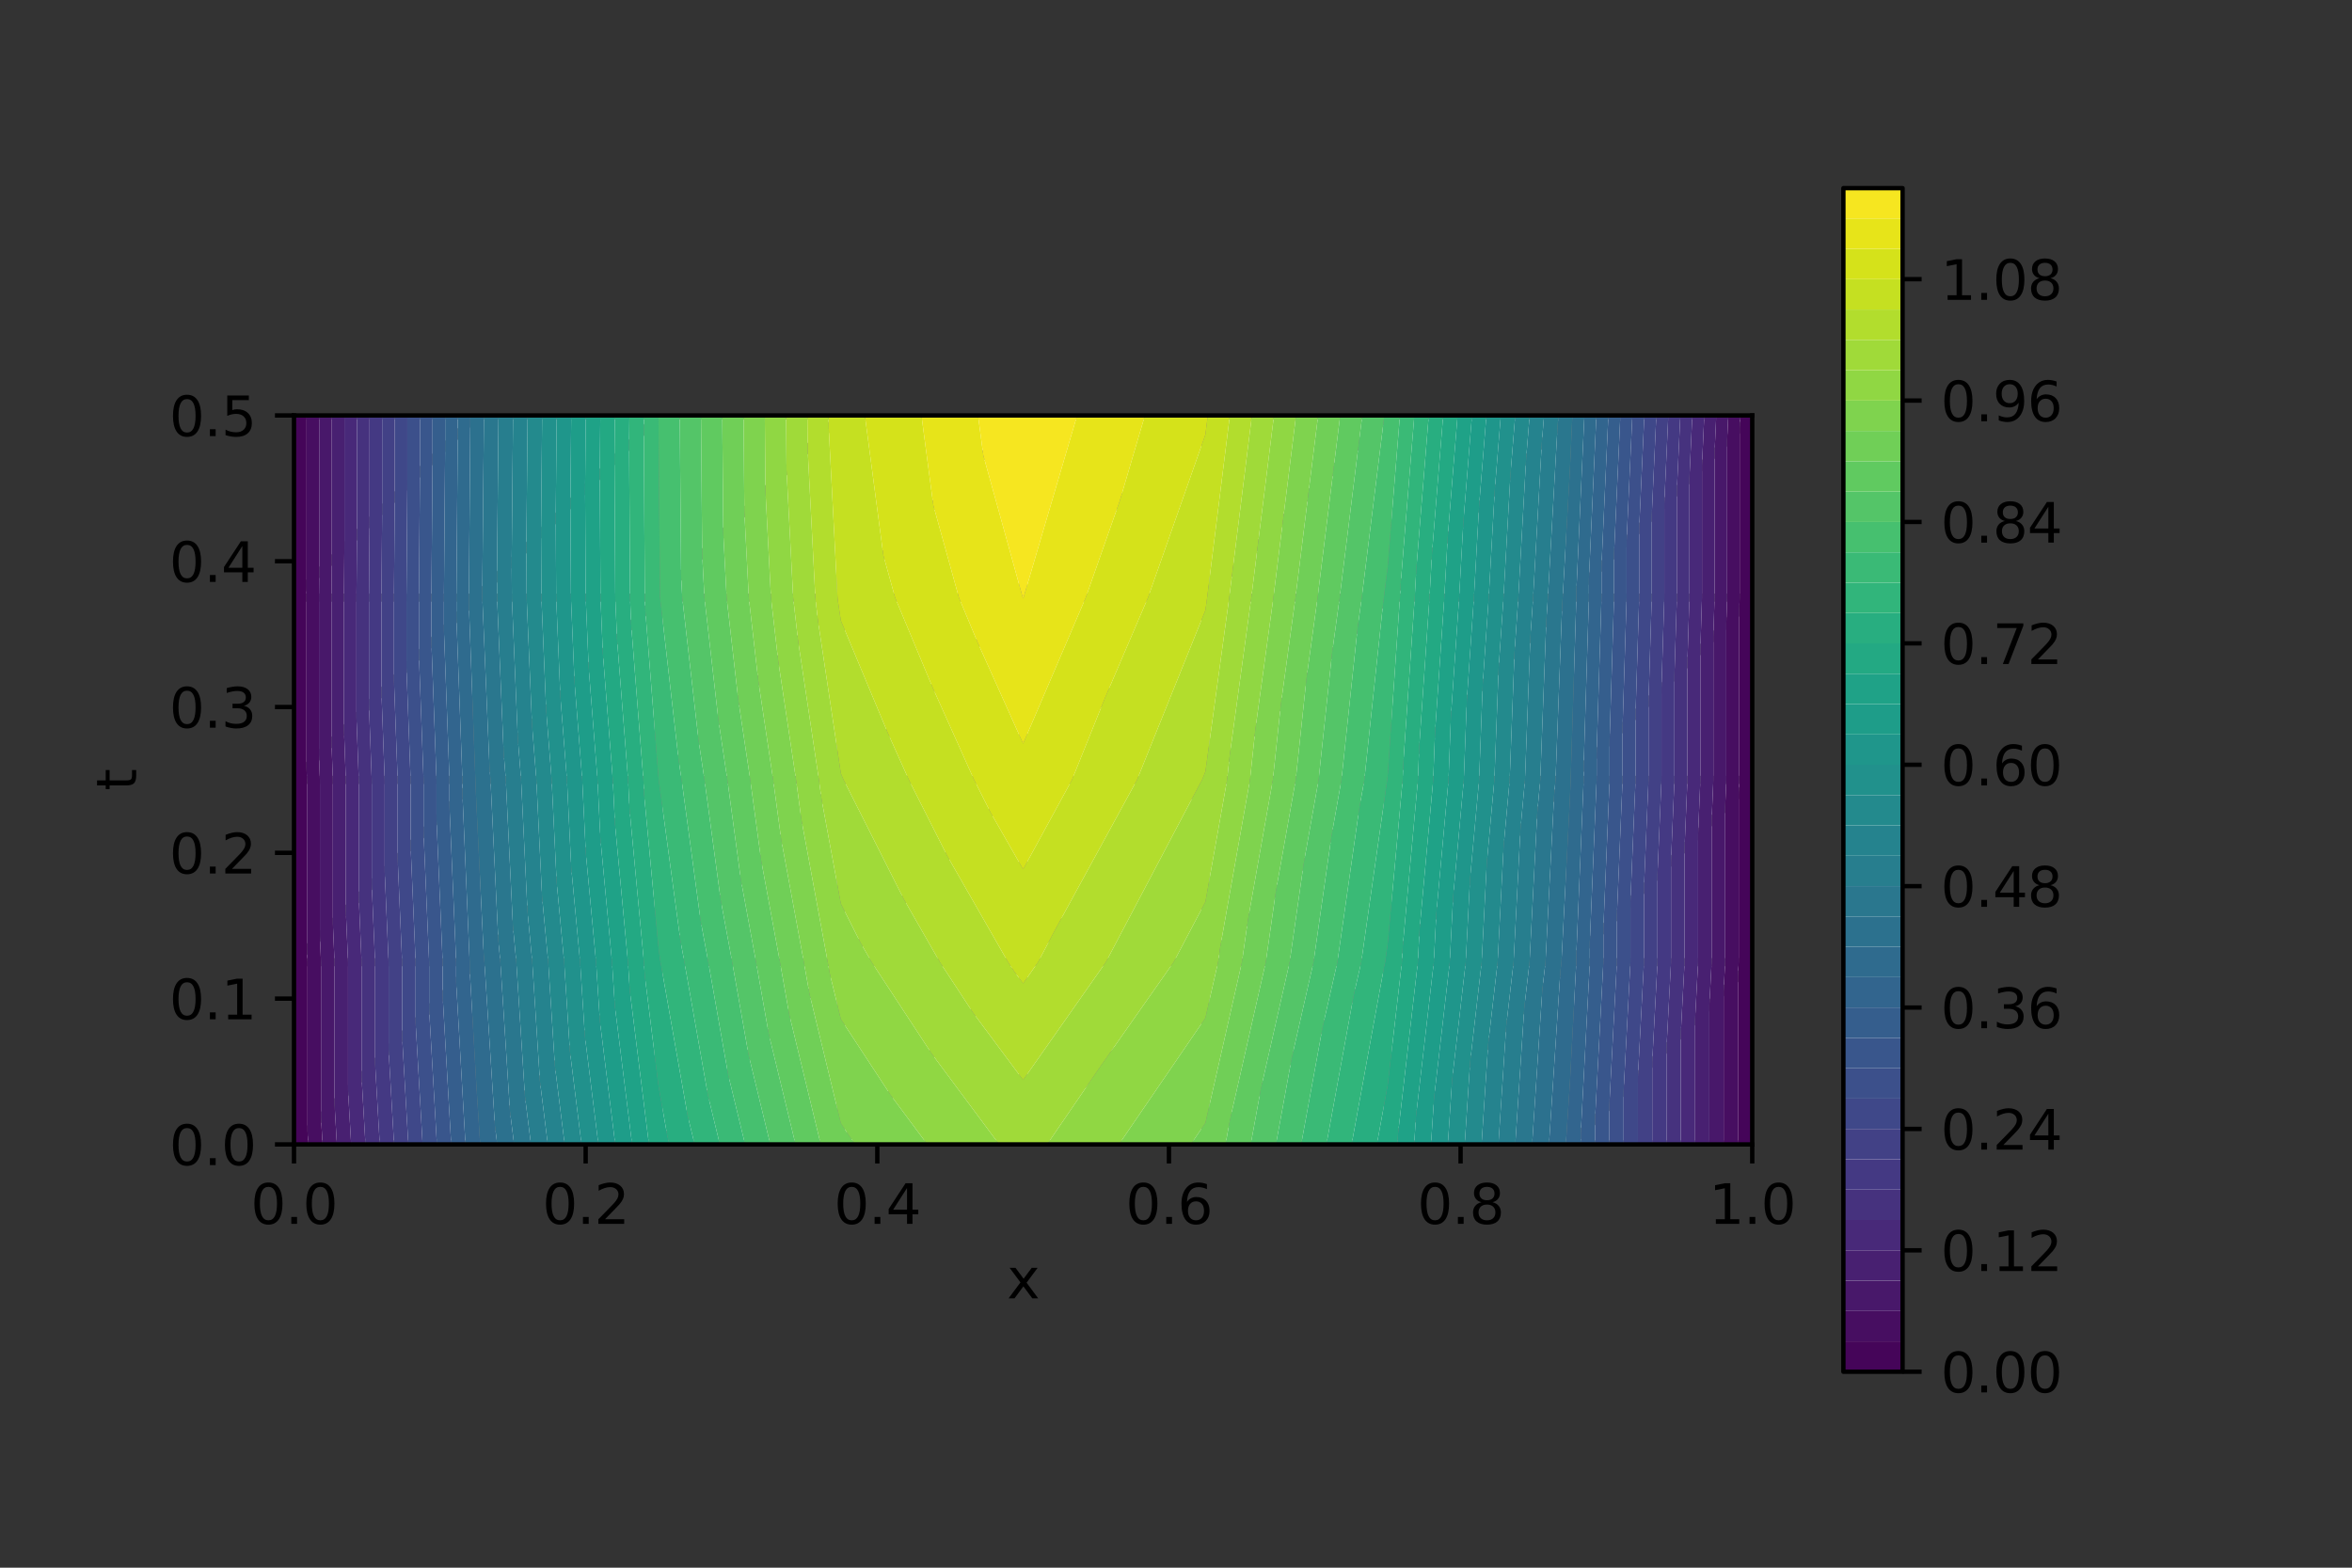 <?xml version="1.0" encoding="utf-8" standalone="no"?>
<!DOCTYPE svg PUBLIC "-//W3C//DTD SVG 1.1//EN"
  "http://www.w3.org/Graphics/SVG/1.1/DTD/svg11.dtd">
<svg xmlns:xlink="http://www.w3.org/1999/xlink" width="432pt" height="288pt" viewBox="0 0 432 288" xmlns="http://www.w3.org/2000/svg" version="1.1">
 <rect x="0" y="0" width="432" height="288" fill="#333333" stroke="none"/>
 <defs>
  <style type="text/css">*{stroke-linejoin: round; stroke-linecap: butt}</style>
 </defs>
 <g id="figure_1">
  <g id="patch_1">
   <path d="M 0 288 
L 432 288 
L 432 0 
L 0 0 
L 0 288 
z
" style="fill: none"/>
  </g>
  <g id="axes_1">
   <g id="patch_2">
    <path d="M 54 210.24 
L 321.84 210.24 
L 321.84 76.32 
L 54 76.32 
z
" style="fill: #ffffff"/>
   </g>
   <g id="line2d_1">
    <path d="M 87.48 210.24 
L 54 210.24 
M 120.96 210.24 
L 87.48 210.24 
M 154.44 210.24 
L 120.96 210.24 
M 187.92 210.24 
L 154.44 210.24 
M 221.4 210.24 
L 187.92 210.24 
M 254.88 210.24 
L 221.4 210.24 
M 288.36 210.24 
L 254.88 210.24 
M 321.84 210.24 
L 288.36 210.24 
M 54 176.76 
L 54 210.24 
M 87.48 176.76 
L 54 210.24 
M 87.48 176.76 
L 87.48 210.24 
M 87.48 176.76 
L 54 176.76 
M 120.96 176.76 
L 87.48 210.24 
M 120.96 176.76 
L 120.96 210.24 
M 120.96 176.76 
L 87.48 176.76 
M 154.44 176.76 
L 120.96 210.24 
M 154.44 176.76 
L 154.44 210.24 
M 154.44 176.76 
L 120.96 176.76 
M 187.92 176.76 
L 154.44 210.24 
M 187.92 176.76 
L 187.92 210.24 
M 187.92 176.76 
L 154.44 176.76 
M 221.4 176.76 
L 187.92 210.24 
M 221.4 176.76 
L 221.4 210.24 
M 221.4 176.76 
L 187.92 176.76 
M 254.88 176.76 
L 221.4 210.24 
M 254.88 176.76 
L 254.88 210.24 
M 254.88 176.76 
L 221.4 176.76 
M 288.36 176.76 
L 254.88 210.24 
M 288.36 176.76 
L 288.36 210.24 
M 288.36 176.76 
L 254.88 176.76 
M 321.84 176.76 
L 288.36 210.24 
M 321.84 176.76 
L 321.84 210.24 
M 321.84 176.76 
L 288.36 176.76 
M 54 143.28 
L 54 176.76 
M 87.48 143.28 
L 54 176.76 
M 87.48 143.28 
L 87.48 176.76 
M 87.48 143.28 
L 54 143.28 
M 120.96 143.28 
L 87.48 176.76 
M 120.96 143.28 
L 120.96 176.76 
M 120.96 143.28 
L 87.48 143.28 
M 154.44 143.28 
L 120.96 176.76 
M 154.44 143.28 
L 154.44 176.76 
M 154.44 143.28 
L 120.96 143.28 
M 187.92 143.28 
L 154.44 176.76 
M 187.92 143.28 
L 187.92 176.76 
M 187.92 143.28 
L 154.44 143.28 
M 221.4 143.28 
L 187.92 176.76 
M 221.4 143.28 
L 221.4 176.76 
M 221.4 143.28 
L 187.92 143.28 
M 254.88 143.28 
L 221.4 176.76 
M 254.88 143.28 
L 254.88 176.76 
M 254.88 143.28 
L 221.4 143.28 
M 288.36 143.28 
L 254.88 176.76 
M 288.36 143.28 
L 288.36 176.76 
M 288.36 143.28 
L 254.88 143.28 
M 321.84 143.28 
L 288.36 176.76 
M 321.84 143.28 
L 321.84 176.76 
M 321.84 143.28 
L 288.36 143.28 
M 54 109.8 
L 54 143.28 
M 87.48 109.8 
L 54 143.28 
M 87.48 109.8 
L 87.48 143.28 
M 87.48 109.8 
L 54 109.8 
M 120.96 109.8 
L 87.48 143.28 
M 120.96 109.8 
L 120.96 143.28 
M 120.96 109.8 
L 87.48 109.8 
M 154.44 109.8 
L 120.96 143.28 
M 154.44 109.8 
L 154.44 143.28 
M 154.44 109.8 
L 120.96 109.8 
M 187.92 109.8 
L 154.44 143.28 
M 187.92 109.8 
L 187.92 143.28 
M 187.92 109.8 
L 154.44 109.8 
M 221.4 109.8 
L 187.92 143.28 
M 221.4 109.8 
L 221.4 143.28 
M 221.4 109.8 
L 187.92 109.8 
M 254.88 109.8 
L 221.4 143.28 
M 254.88 109.8 
L 254.88 143.28 
M 254.88 109.8 
L 221.4 109.8 
M 288.36 109.8 
L 254.88 143.28 
M 288.36 109.8 
L 288.36 143.28 
M 288.36 109.8 
L 254.88 109.8 
M 321.84 109.8 
L 288.36 143.28 
M 321.84 109.8 
L 321.84 143.28 
M 321.84 109.8 
L 288.36 109.8 
M 54 76.32 
L 54 109.8 
M 87.48 76.32 
L 54 109.8 
M 87.48 76.32 
L 87.48 109.8 
M 87.48 76.32 
L 54 76.32 
M 120.96 76.32 
L 87.48 109.8 
M 120.96 76.32 
L 120.96 109.8 
M 120.96 76.32 
L 87.48 76.32 
M 154.44 76.32 
L 120.96 109.8 
M 154.44 76.32 
L 154.44 109.8 
M 154.44 76.32 
L 120.96 76.32 
M 187.92 76.32 
L 154.44 109.8 
M 187.92 76.32 
L 187.92 109.8 
M 187.92 76.32 
L 154.44 76.32 
M 221.4 76.32 
L 187.92 109.8 
M 221.4 76.32 
L 221.4 109.8 
M 221.4 76.32 
L 187.92 76.32 
M 254.88 76.32 
L 221.4 109.8 
M 254.88 76.32 
L 254.88 109.8 
M 254.88 76.32 
L 221.4 76.32 
M 288.36 76.32 
L 254.88 109.8 
M 288.36 76.32 
L 288.36 109.8 
M 288.36 76.32 
L 254.88 76.32 
M 321.84 76.32 
L 288.36 109.8 
M 321.84 76.32 
L 321.84 109.8 
M 321.84 76.32 
L 288.36 76.32 
L 288.36 76.32 
" clip-path="url(#pa82066883a)" style="fill: none; stroke: #808080; stroke-width: 1.5; stroke-linecap: square"/>
   </g>
   <g id="PathCollection_1">
    <path d="M 56.625 210.24 
L 56.482 207.758 
L 56.482 176.76 
L 56.38 174.38 
L 56.38 143.28 
L 56.295 140.985 
L 56.295 109.8 
L 56.313 107.487 
L 56.313 76.32 
L 54 76.32 
L 54 109.8 
L 54 143.28 
L 54 176.76 
L 54 210.24 
M 319.638 76.32 
L 319.533 78.627 
L 319.533 109.8 
L 319.458 112.182 
L 319.458 143.28 
L 319.354 145.766 
L 319.354 176.76 
L 319.215 179.385 
L 319.215 210.24 
L 321.84 210.24 
L 321.84 176.76 
L 321.84 143.28 
L 321.84 109.8 
L 321.84 76.32 
" clip-path="url(#pa82066883a)" style="fill: #450559"/>
   </g>
   <g id="PathCollection_2">
    <path d="M 59.249 210.24 
L 58.964 205.276 
L 58.964 176.76 
L 58.759 172.001 
L 58.759 143.28 
L 58.589 138.691 
L 58.589 109.8 
L 58.627 105.173 
L 58.627 76.32 
L 56.313 76.32 
L 56.313 107.487 
L 56.295 109.8 
L 56.295 140.985 
L 56.38 143.28 
L 56.38 174.38 
L 56.482 176.76 
L 56.482 207.758 
L 56.625 210.24 
M 319.215 210.24 
L 319.215 179.385 
L 319.354 176.76 
L 319.354 145.766 
L 319.458 143.28 
L 319.458 112.182 
L 319.533 109.8 
L 319.533 78.627 
L 319.638 76.32 
L 317.435 76.32 
L 317.225 80.935 
L 317.225 109.8 
L 317.076 114.564 
L 317.076 143.28 
L 316.868 148.252 
L 316.868 176.76 
L 316.591 182.009 
L 316.591 210.24 
" clip-path="url(#pa82066883a)" style="fill: #470e61"/>
   </g>
   <g id="PathCollection_3">
    <path d="M 61.874 210.24 
L 61.446 202.794 
L 61.446 176.76 
L 61.139 169.621 
L 61.139 143.28 
L 60.884 136.396 
L 60.884 109.8 
L 60.94 102.86 
L 60.94 76.32 
L 58.627 76.32 
L 58.627 105.173 
L 58.589 109.8 
L 58.589 138.691 
L 58.759 143.28 
L 58.759 172.001 
L 58.964 176.76 
L 58.964 205.276 
L 59.249 210.24 
M 316.591 210.24 
L 316.591 182.009 
L 316.868 176.76 
L 316.868 148.252 
L 317.076 143.28 
L 317.076 114.564 
L 317.225 109.8 
L 317.225 80.935 
L 317.435 76.32 
L 315.233 76.32 
L 314.918 83.242 
L 314.918 109.8 
L 314.695 116.945 
L 314.695 143.28 
L 314.382 150.738 
L 314.382 176.76 
L 313.966 184.634 
L 313.966 210.24 
" clip-path="url(#pa82066883a)" style="fill: #48186a"/>
   </g>
   <g id="PathCollection_4">
    <path d="M 64.498 210.24 
L 63.928 200.312 
L 63.928 176.76 
L 63.519 167.241 
L 63.519 143.28 
L 63.179 134.101 
L 63.179 109.8 
L 63.253 100.547 
L 63.253 76.32 
L 60.94 76.32 
L 60.94 102.86 
L 60.884 109.8 
L 60.884 136.396 
L 61.139 143.28 
L 61.139 169.621 
L 61.446 176.76 
L 61.446 202.794 
L 61.874 210.24 
M 313.966 210.24 
L 313.966 184.634 
L 314.382 176.76 
L 314.382 150.738 
L 314.695 143.28 
L 314.695 116.945 
L 314.918 109.8 
L 314.918 83.242 
L 315.233 76.32 
L 313.031 76.32 
L 312.61 85.55 
L 312.61 109.8 
L 312.313 119.327 
L 312.313 143.28 
L 311.896 153.224 
L 311.896 176.76 
L 311.342 187.258 
L 311.342 210.24 
" clip-path="url(#pa82066883a)" style="fill: #482071"/>
   </g>
   <g id="PathCollection_5">
    <path d="M 67.123 210.24 
L 66.41 197.83 
L 66.41 176.76 
L 65.898 164.862 
L 65.898 143.28 
L 65.473 131.807 
L 65.473 109.8 
L 65.566 98.234 
L 65.566 76.32 
L 63.253 76.32 
L 63.253 100.547 
L 63.179 109.8 
L 63.179 134.101 
L 63.519 143.28 
L 63.519 167.241 
L 63.928 176.76 
L 63.928 200.312 
L 64.498 210.24 
M 311.342 210.24 
L 311.342 187.258 
L 311.896 176.76 
L 311.896 153.224 
L 312.313 143.28 
L 312.313 119.327 
L 312.61 109.8 
L 312.61 85.55 
L 313.031 76.32 
L 310.829 76.32 
L 310.303 87.857 
L 310.303 109.8 
L 309.931 121.709 
L 309.931 143.28 
L 309.41 155.71 
L 309.41 176.76 
L 308.717 189.883 
L 308.717 210.24 
" clip-path="url(#pa82066883a)" style="fill: #482979"/>
   </g>
   <g id="PathCollection_6">
    <path d="M 69.748 210.24 
L 68.892 195.348 
L 68.892 176.76 
L 68.278 162.482 
L 68.278 143.28 
L 67.768 129.512 
L 67.768 109.8 
L 67.88 95.92 
L 67.88 76.32 
L 65.566 76.32 
L 65.566 98.234 
L 65.473 109.8 
L 65.473 131.807 
L 65.898 143.28 
L 65.898 164.862 
L 66.41 176.76 
L 66.41 197.83 
L 67.123 210.24 
M 308.717 210.24 
L 308.717 189.883 
L 309.41 176.76 
L 309.41 155.71 
L 309.931 143.28 
L 309.931 121.709 
L 310.303 109.8 
L 310.303 87.857 
L 310.829 76.32 
L 308.626 76.32 
L 307.996 90.164 
L 307.996 109.8 
L 307.549 124.091 
L 307.549 143.28 
L 306.924 158.196 
L 306.924 176.76 
L 306.092 192.508 
L 306.092 210.24 
" clip-path="url(#pa82066883a)" style="fill: #46327e"/>
   </g>
   <g id="PathCollection_7">
    <path d="M 72.372 210.24 
L 71.374 192.866 
L 71.374 176.76 
L 70.658 160.102 
L 70.658 143.28 
L 70.063 127.217 
L 70.063 109.8 
L 70.193 93.607 
L 70.193 76.32 
L 67.88 76.32 
L 67.88 95.92 
L 67.768 109.8 
L 67.768 129.512 
L 68.278 143.28 
L 68.278 162.482 
L 68.892 176.76 
L 68.892 195.348 
L 69.748 210.24 
M 306.092 210.24 
L 306.092 192.508 
L 306.924 176.76 
L 306.924 158.196 
L 307.549 143.28 
L 307.549 124.091 
L 307.996 109.8 
L 307.996 90.164 
L 308.626 76.32 
L 306.424 76.32 
L 305.688 92.472 
L 305.688 109.8 
L 305.168 126.472 
L 305.168 143.28 
L 304.438 160.682 
L 304.438 176.76 
L 303.468 195.132 
L 303.468 210.24 
" clip-path="url(#pa82066883a)" style="fill: #443983"/>
   </g>
   <g id="PathCollection_8">
    <path d="M 74.997 210.24 
L 73.856 190.384 
L 73.856 176.76 
L 73.037 157.723 
L 73.037 143.28 
L 72.357 124.923 
L 72.357 109.8 
L 72.506 91.294 
L 72.506 76.32 
L 70.193 76.32 
L 70.193 93.607 
L 70.063 109.8 
L 70.063 127.217 
L 70.658 143.28 
L 70.658 160.102 
L 71.374 176.76 
L 71.374 192.866 
L 72.372 210.24 
M 303.468 210.24 
L 303.468 195.132 
L 304.438 176.76 
L 304.438 160.682 
L 305.168 143.28 
L 305.168 126.472 
L 305.688 109.8 
L 305.688 92.472 
L 306.424 76.32 
L 304.222 76.32 
L 303.381 94.779 
L 303.381 109.8 
L 302.786 128.854 
L 302.786 143.28 
L 301.952 163.168 
L 301.952 176.76 
L 300.843 197.757 
L 300.843 210.24 
" clip-path="url(#pa82066883a)" style="fill: #424186"/>
   </g>
   <g id="PathCollection_9">
    <path d="M 77.622 210.24 
L 76.338 187.902 
L 76.338 176.76 
L 75.417 155.343 
L 75.417 143.28 
L 74.652 122.628 
L 74.652 109.8 
L 74.82 88.98 
L 74.82 76.32 
L 72.506 76.32 
L 72.506 91.294 
L 72.357 109.8 
L 72.357 124.923 
L 73.037 143.28 
L 73.037 157.723 
L 73.856 176.76 
L 73.856 190.384 
L 74.997 210.24 
M 300.843 210.24 
L 300.843 197.757 
L 301.952 176.76 
L 301.952 163.168 
L 302.786 143.28 
L 302.786 128.854 
L 303.381 109.8 
L 303.381 94.779 
L 304.222 76.32 
L 302.02 76.32 
L 301.073 97.087 
L 301.073 109.8 
L 300.404 131.236 
L 300.404 143.28 
L 299.466 165.654 
L 299.466 176.76 
L 298.218 200.382 
L 298.218 210.24 
" clip-path="url(#pa82066883a)" style="fill: #3f4889"/>
   </g>
   <g id="PathCollection_10">
    <path d="M 80.246 210.24 
L 78.82 185.42 
L 78.82 176.76 
L 77.797 152.963 
L 77.797 143.28 
L 76.947 120.333 
L 76.947 109.8 
L 77.133 86.667 
L 77.133 76.32 
L 74.82 76.32 
L 74.82 88.98 
L 74.652 109.8 
L 74.652 122.628 
L 75.417 143.28 
L 75.417 155.343 
L 76.338 176.76 
L 76.338 187.902 
L 77.622 210.24 
M 298.218 210.24 
L 298.218 200.382 
L 299.466 176.76 
L 299.466 165.654 
L 300.404 143.28 
L 300.404 131.236 
L 301.073 109.8 
L 301.073 97.087 
L 302.02 76.32 
L 299.817 76.32 
L 298.766 99.394 
L 298.766 109.8 
L 298.022 133.618 
L 298.022 143.28 
L 296.98 168.14 
L 296.98 176.76 
L 295.594 203.006 
L 295.594 210.24 
" clip-path="url(#pa82066883a)" style="fill: #3c508b"/>
   </g>
   <g id="PathCollection_11">
    <path d="M 82.871 210.24 
L 81.301 182.939 
L 81.301 176.76 
L 80.176 150.584 
L 80.176 143.28 
L 79.241 118.039 
L 79.241 109.8 
L 79.446 84.354 
L 79.446 76.32 
L 77.133 76.32 
L 77.133 86.667 
L 76.947 109.8 
L 76.947 120.333 
L 77.797 143.28 
L 77.797 152.963 
L 78.82 176.76 
L 78.82 185.42 
L 80.246 210.24 
M 295.594 210.24 
L 295.594 203.006 
L 296.98 176.76 
L 296.98 168.14 
L 298.022 143.28 
L 298.022 133.618 
L 298.766 109.8 
L 298.766 99.394 
L 299.817 76.32 
L 297.615 76.32 
L 296.459 101.701 
L 296.459 109.8 
L 295.641 135.999 
L 295.641 143.28 
L 294.494 170.626 
L 294.494 176.76 
L 292.969 205.631 
L 292.969 210.24 
" clip-path="url(#pa82066883a)" style="fill: #39568c"/>
   </g>
   <g id="PathCollection_12">
    <path d="M 85.495 210.24 
L 83.783 180.457 
L 83.783 176.76 
L 82.556 148.204 
L 82.556 143.28 
L 81.536 115.744 
L 81.536 109.8 
L 81.76 82.04 
L 81.76 76.32 
L 79.446 76.32 
L 79.446 84.354 
L 79.241 109.8 
L 79.241 118.039 
L 80.176 143.28 
L 80.176 150.584 
L 81.301 176.76 
L 81.301 182.939 
L 82.871 210.24 
M 292.969 210.24 
L 292.969 205.631 
L 294.494 176.76 
L 294.494 170.626 
L 295.641 143.28 
L 295.641 135.999 
L 296.459 109.8 
L 296.459 101.701 
L 297.615 76.32 
L 295.413 76.32 
L 294.151 104.009 
L 294.151 109.8 
L 293.259 138.381 
L 293.259 143.28 
L 292.008 173.112 
L 292.008 176.76 
L 290.345 208.255 
L 290.345 210.24 
" clip-path="url(#pa82066883a)" style="fill: #355e8d"/>
   </g>
   <g id="PathCollection_13">
    <path d="M 88.235 210.24 
L 88.151 209.569 
L 87.48 199.104 
L 86.265 177.975 
L 86.265 176.76 
L 84.936 145.824 
L 84.936 143.28 
L 83.831 113.449 
L 83.831 109.8 
L 84.073 79.727 
L 84.073 76.32 
L 81.76 76.32 
L 81.76 82.04 
L 81.536 109.8 
L 81.536 115.744 
L 82.556 143.28 
L 82.556 148.204 
L 83.783 176.76 
L 83.783 180.457 
L 85.495 210.24 
L 87.48 210.24 
M 290.345 210.24 
L 290.345 208.255 
L 292.008 176.76 
L 292.008 173.112 
L 293.259 143.28 
L 293.259 138.381 
L 294.151 109.8 
L 294.151 104.009 
L 295.413 76.32 
L 293.211 76.32 
L 291.844 106.316 
L 291.844 109.8 
L 290.877 140.763 
L 290.877 143.28 
L 289.522 175.598 
L 289.522 176.76 
L 288.36 198.762 
L 287.605 210.24 
L 288.36 210.24 
" clip-path="url(#pa82066883a)" style="fill: #32658e"/>
   </g>
   <g id="PathCollection_14">
    <path d="M 91.331 210.24 
L 90.904 206.816 
L 88.976 176.76 
L 88.847 175.393 
L 87.48 147.272 
L 87.315 143.445 
L 87.315 143.28 
L 86.125 111.155 
L 86.125 109.8 
L 86.386 77.414 
L 86.386 76.32 
L 84.073 76.32 
L 84.073 79.727 
L 83.831 109.8 
L 83.831 113.449 
L 84.936 143.28 
L 84.936 145.824 
L 86.265 176.76 
L 86.265 177.975 
L 87.48 199.104 
L 88.151 209.569 
L 88.235 210.24 
M 287.605 210.24 
L 288.36 198.762 
L 289.522 176.76 
L 289.522 175.598 
L 290.877 143.28 
L 290.877 140.763 
L 291.844 109.8 
L 291.844 106.316 
L 293.211 76.32 
L 291.008 76.32 
L 289.536 108.624 
L 289.536 109.8 
L 288.495 143.145 
L 288.495 143.28 
L 288.36 146.505 
L 286.8 176.76 
L 286.595 178.525 
L 284.509 210.24 
" clip-path="url(#pa82066883a)" style="fill: #2f6b8e"/>
   </g>
   <g id="PathCollection_15">
    <path d="M 94.427 210.24 
L 93.657 204.063 
L 91.905 176.76 
L 91.525 172.715 
L 90.094 143.28 
L 89.903 140.857 
L 88.591 109.8 
L 88.585 108.695 
L 88.888 76.32 
L 87.48 76.32 
L 86.386 76.32 
L 86.386 77.414 
L 86.125 109.8 
L 86.125 111.155 
L 87.315 143.28 
L 87.315 143.445 
L 87.48 147.272 
L 88.847 175.393 
L 88.976 176.76 
L 90.904 206.816 
L 91.331 210.24 
M 284.509 210.24 
L 286.595 178.525 
L 286.8 176.76 
L 288.36 146.505 
L 288.495 143.28 
L 288.495 143.145 
L 289.536 109.8 
L 289.536 108.624 
L 291.008 76.32 
L 288.806 76.32 
L 288.36 86.112 
L 287.027 109.8 
L 286.929 111.231 
L 285.711 143.28 
L 285.445 146.195 
L 283.869 176.76 
L 283.281 181.839 
L 281.413 210.24 
" clip-path="url(#pa82066883a)" style="fill: #2c718e"/>
   </g>
   <g id="PathCollection_16">
    <path d="M 97.523 210.24 
L 96.41 201.31 
L 94.835 176.76 
L 94.203 170.037 
L 92.902 143.28 
L 92.506 138.254 
L 91.304 109.8 
L 91.282 105.998 
L 91.56 76.32 
L 88.888 76.32 
L 88.585 108.695 
L 88.591 109.8 
L 89.903 140.857 
L 90.094 143.28 
L 91.525 172.715 
L 91.905 176.76 
L 93.657 204.063 
L 94.427 210.24 
M 281.413 210.24 
L 283.281 181.839 
L 283.869 176.76 
L 285.445 146.195 
L 285.711 143.28 
L 286.929 111.231 
L 287.027 109.8 
L 288.36 86.112 
L 288.806 76.32 
L 288.36 76.32 
L 286.249 76.32 
L 286.063 78.617 
L 284.309 109.8 
L 284.01 114.15 
L 282.903 143.28 
L 282.355 149.285 
L 280.938 176.76 
L 279.967 185.153 
L 278.317 210.24 
" clip-path="url(#pa82066883a)" style="fill: #2a778e"/>
   </g>
   <g id="PathCollection_17">
    <path d="M 100.619 210.24 
L 99.163 198.557 
L 97.765 176.76 
L 96.88 167.36 
L 95.71 143.28 
L 95.109 135.651 
L 94.017 109.8 
L 93.979 103.301 
L 94.232 76.32 
L 91.56 76.32 
L 91.282 105.998 
L 91.304 109.8 
L 92.506 138.254 
L 92.902 143.28 
L 94.203 170.037 
L 94.835 176.76 
L 96.41 201.31 
L 97.523 210.24 
M 278.317 210.24 
L 279.967 185.153 
L 280.938 176.76 
L 282.355 149.285 
L 282.903 143.28 
L 284.01 114.15 
L 284.309 109.8 
L 286.063 78.617 
L 286.249 76.32 
L 283.602 76.32 
L 283.183 81.497 
L 281.591 109.8 
L 281.091 117.069 
L 280.095 143.28 
L 279.265 152.375 
L 278.008 176.76 
L 276.653 188.467 
L 275.221 210.24 
" clip-path="url(#pa82066883a)" style="fill: #277e8e"/>
   </g>
   <g id="PathCollection_18">
    <path d="M 103.715 210.24 
L 101.916 195.804 
L 100.694 176.76 
L 99.558 164.682 
L 98.518 143.28 
L 97.712 133.048 
L 96.73 109.8 
L 96.676 100.604 
L 96.903 76.32 
L 94.232 76.32 
L 93.979 103.301 
L 94.017 109.8 
L 95.109 135.651 
L 95.71 143.28 
L 96.88 167.36 
L 97.765 176.76 
L 99.163 198.557 
L 100.619 210.24 
M 275.221 210.24 
L 276.653 188.467 
L 278.008 176.76 
L 279.265 152.375 
L 280.095 143.28 
L 281.091 117.069 
L 281.591 109.8 
L 283.183 81.497 
L 283.602 76.32 
L 280.954 76.32 
L 280.302 84.378 
L 278.872 109.8 
L 278.172 119.988 
L 277.287 143.28 
L 276.175 155.465 
L 275.077 176.76 
L 273.34 191.78 
L 272.125 210.24 
" clip-path="url(#pa82066883a)" style="fill: #25838e"/>
   </g>
   <g id="PathCollection_19">
    <path d="M 106.811 210.24 
L 104.669 193.051 
L 103.624 176.76 
L 102.236 162.004 
L 101.325 143.28 
L 100.315 130.445 
L 99.443 109.8 
L 99.373 97.907 
L 99.575 76.32 
L 96.903 76.32 
L 96.676 100.604 
L 96.73 109.8 
L 97.712 133.048 
L 98.518 143.28 
L 99.558 164.682 
L 100.694 176.76 
L 101.916 195.804 
L 103.715 210.24 
M 272.125 210.24 
L 273.34 191.78 
L 275.077 176.76 
L 276.175 155.465 
L 277.287 143.28 
L 278.172 119.988 
L 278.872 109.8 
L 280.302 84.378 
L 280.954 76.32 
L 278.307 76.32 
L 277.422 87.258 
L 276.154 109.8 
L 275.252 122.908 
L 274.478 143.28 
L 273.085 158.555 
L 272.146 176.76 
L 270.026 195.094 
L 269.029 210.24 
" clip-path="url(#pa82066883a)" style="fill: #238a8d"/>
   </g>
   <g id="PathCollection_20">
    <path d="M 109.907 210.24 
L 107.422 190.298 
L 106.553 176.76 
L 104.914 159.326 
L 104.133 143.28 
L 102.917 127.843 
L 102.155 109.8 
L 102.07 95.21 
L 102.247 76.32 
L 99.575 76.32 
L 99.373 97.907 
L 99.443 109.8 
L 100.315 130.445 
L 101.325 143.28 
L 102.236 162.004 
L 103.624 176.76 
L 104.669 193.051 
L 106.811 210.24 
M 269.029 210.24 
L 270.026 195.094 
L 272.146 176.76 
L 273.085 158.555 
L 274.478 143.28 
L 275.252 122.908 
L 276.154 109.8 
L 277.422 87.258 
L 278.307 76.32 
L 275.66 76.32 
L 274.541 90.139 
L 273.435 109.8 
L 272.333 125.827 
L 271.67 143.28 
L 269.995 161.645 
L 269.216 176.76 
L 266.712 198.408 
L 265.933 210.24 
" clip-path="url(#pa82066883a)" style="fill: #21918c"/>
   </g>
   <g id="PathCollection_21">
    <path d="M 113.003 210.24 
L 110.175 187.545 
L 109.483 176.76 
L 107.591 156.649 
L 106.941 143.28 
L 105.52 125.24 
L 104.868 109.8 
L 104.767 92.513 
L 104.918 76.32 
L 102.247 76.32 
L 102.07 95.21 
L 102.155 109.8 
L 102.917 127.843 
L 104.133 143.28 
L 104.914 159.326 
L 106.553 176.76 
L 107.422 190.298 
L 109.907 210.24 
M 265.933 210.24 
L 266.712 198.408 
L 269.216 176.76 
L 269.995 161.645 
L 271.67 143.28 
L 272.333 125.827 
L 273.435 109.8 
L 274.541 90.139 
L 275.66 76.32 
L 273.012 76.32 
L 271.661 93.019 
L 270.717 109.8 
L 269.414 128.746 
L 268.862 143.28 
L 266.905 164.735 
L 266.285 176.76 
L 263.398 201.722 
L 262.837 210.24 
" clip-path="url(#pa82066883a)" style="fill: #1f968b"/>
   </g>
   <g id="PathCollection_22">
    <path d="M 116.099 210.24 
L 112.928 184.792 
L 112.413 176.76 
L 110.269 153.971 
L 109.749 143.28 
L 108.123 122.637 
L 107.581 109.8 
L 107.464 89.816 
L 107.59 76.32 
L 104.918 76.32 
L 104.767 92.513 
L 104.868 109.8 
L 105.52 125.24 
L 106.941 143.28 
L 107.591 156.649 
L 109.483 176.76 
L 110.175 187.545 
L 113.003 210.24 
M 262.837 210.24 
L 263.398 201.722 
L 266.285 176.76 
L 266.905 164.735 
L 268.862 143.28 
L 269.414 128.746 
L 270.717 109.8 
L 271.661 93.019 
L 273.012 76.32 
L 270.365 76.32 
L 268.78 95.9 
L 267.998 109.8 
L 266.495 131.665 
L 266.054 143.28 
L 263.815 167.825 
L 263.355 176.76 
L 260.084 205.036 
L 259.741 210.24 
" clip-path="url(#pa82066883a)" style="fill: #1e9d89"/>
   </g>
   <g id="PathCollection_23">
    <path d="M 119.195 210.24 
L 115.681 182.039 
L 115.342 176.76 
L 112.947 151.293 
L 112.557 143.28 
L 110.726 120.034 
L 110.294 109.8 
L 110.161 87.119 
L 110.262 76.32 
L 107.59 76.32 
L 107.464 89.816 
L 107.581 109.8 
L 108.123 122.637 
L 109.749 143.28 
L 110.269 153.971 
L 112.413 176.76 
L 112.928 184.792 
L 116.099 210.24 
M 259.741 210.24 
L 260.084 205.036 
L 263.355 176.76 
L 263.815 167.825 
L 266.054 143.28 
L 266.495 131.665 
L 267.998 109.8 
L 268.78 95.9 
L 270.365 76.32 
L 267.718 76.32 
L 265.9 98.78 
L 265.28 109.8 
L 263.576 134.584 
L 263.245 143.28 
L 260.726 170.914 
L 260.424 176.76 
L 256.77 208.35 
L 256.645 210.24 
" clip-path="url(#pa82066883a)" style="fill: #1fa287"/>
   </g>
   <g id="PathCollection_24">
    <path d="M 122.951 210.24 
L 122.563 208.637 
L 120.96 199.561 
L 118.434 179.286 
L 118.272 176.76 
L 115.624 148.616 
L 115.365 143.28 
L 113.329 117.431 
L 113.007 109.8 
L 112.857 84.423 
L 112.933 76.32 
L 110.262 76.32 
L 110.161 87.119 
L 110.294 109.8 
L 110.726 120.034 
L 112.557 143.28 
L 112.947 151.293 
L 115.342 176.76 
L 115.681 182.039 
L 119.195 210.24 
L 120.96 210.24 
M 256.645 210.24 
L 256.77 208.35 
L 260.424 176.76 
L 260.726 170.914 
L 263.245 143.28 
L 263.576 134.584 
L 265.28 109.8 
L 265.9 98.78 
L 267.718 76.32 
L 265.07 76.32 
L 263.019 101.661 
L 262.561 109.8 
L 260.657 137.503 
L 260.437 143.28 
L 257.636 174.004 
L 257.493 176.76 
L 254.88 199.352 
L 252.889 210.24 
L 254.88 210.24 
" clip-path="url(#pa82066883a)" style="fill: #23a983"/>
   </g>
   <g id="PathCollection_25">
    <path d="M 127.585 210.24 
L 126.292 204.908 
L 121.322 176.76 
L 121.265 176.455 
L 120.96 174.194 
L 118.302 145.938 
L 118.173 143.28 
L 115.932 114.828 
L 115.72 109.8 
L 115.554 81.726 
L 115.605 76.32 
L 112.933 76.32 
L 112.857 84.423 
L 113.007 109.8 
L 113.329 117.431 
L 115.365 143.28 
L 115.624 148.616 
L 118.272 176.76 
L 118.434 179.286 
L 120.96 199.561 
L 122.563 208.637 
L 122.951 210.24 
M 252.889 210.24 
L 254.88 199.352 
L 257.493 176.76 
L 257.636 174.004 
L 260.437 143.28 
L 260.657 137.503 
L 262.561 109.8 
L 263.019 101.661 
L 265.07 76.32 
L 262.423 76.32 
L 260.139 104.541 
L 259.843 109.8 
L 257.738 140.422 
L 257.629 143.28 
L 254.88 173.426 
L 254.406 176.76 
L 254.266 177.374 
L 248.255 210.24 
" clip-path="url(#pa82066883a)" style="fill: #28ae80"/>
   </g>
   <g id="PathCollection_26">
    <path d="M 132.218 210.24 
L 130.022 201.178 
L 125.709 176.76 
L 124.969 172.751 
L 120.991 143.28 
L 120.987 143.253 
L 120.96 143.015 
L 118.535 112.225 
L 118.432 109.8 
L 118.251 79.029 
L 118.277 76.32 
L 115.605 76.32 
L 115.554 81.726 
L 115.72 109.8 
L 115.932 114.828 
L 118.173 143.28 
L 118.302 145.938 
L 120.96 174.194 
L 121.265 176.455 
L 121.322 176.76 
L 126.292 204.908 
L 127.585 210.24 
M 248.255 210.24 
L 254.266 177.374 
L 254.406 176.76 
L 254.88 173.426 
L 257.629 143.28 
L 257.738 140.422 
L 259.843 109.8 
L 260.139 104.541 
L 262.423 76.32 
L 259.776 76.32 
L 257.258 107.422 
L 257.124 109.8 
L 254.88 142.445 
L 254.791 143.28 
L 254.772 143.388 
L 250.023 176.76 
L 248.596 183.044 
L 243.622 210.24 
" clip-path="url(#pa82066883a)" style="fill: #31b57b"/>
   </g>
   <g id="PathCollection_27">
    <path d="M 136.852 210.24 
L 133.751 197.449 
L 130.097 176.76 
L 128.673 169.047 
L 125.195 143.28 
L 124.643 139.597 
L 121.238 109.8 
L 121.225 109.535 
L 120.96 78.31 
L 120.948 76.332 
L 120.948 76.32 
L 118.277 76.32 
L 118.251 79.029 
L 118.432 109.8 
L 118.535 112.225 
L 120.96 143.015 
L 120.987 143.253 
L 120.991 143.28 
L 124.969 172.751 
L 125.709 176.76 
L 130.022 201.178 
L 132.218 210.24 
M 243.622 210.24 
L 248.596 183.044 
L 250.023 176.76 
L 254.772 143.388 
L 254.791 143.28 
L 254.88 142.445 
L 257.124 109.8 
L 257.258 107.422 
L 259.776 76.32 
L 257.128 76.32 
L 254.88 104.095 
L 254.172 109.8 
L 254.06 110.62 
L 250.59 143.28 
L 249.662 148.498 
L 245.64 176.76 
L 242.925 188.715 
L 238.988 210.24 
" clip-path="url(#pa82066883a)" style="fill: #3aba76"/>
   </g>
   <g id="PathCollection_28">
    <path d="M 141.485 210.24 
L 137.48 193.72 
L 134.485 176.76 
L 132.377 165.343 
L 129.399 143.28 
L 128.299 135.941 
L 125.312 109.8 
L 125.098 105.662 
L 124.849 76.32 
L 120.96 76.32 
L 120.948 76.32 
L 120.948 76.332 
L 120.96 78.31 
L 121.225 109.535 
L 121.238 109.8 
L 124.643 139.597 
L 125.195 143.28 
L 128.673 169.047 
L 130.097 176.76 
L 133.751 197.449 
L 136.852 210.24 
M 238.988 210.24 
L 242.925 188.715 
L 245.64 176.76 
L 249.662 148.498 
L 250.59 143.28 
L 254.06 110.62 
L 254.172 109.8 
L 254.88 104.095 
L 257.128 76.32 
L 254.88 76.32 
L 254.269 76.32 
L 254.182 77.018 
L 250.115 109.8 
L 249.36 115.32 
L 246.389 143.28 
L 244.553 153.607 
L 241.258 176.76 
L 237.255 194.385 
L 234.355 210.24 
" clip-path="url(#pa82066883a)" style="fill: #46c06f"/>
   </g>
   <g id="PathCollection_29">
    <path d="M 146.118 210.24 
L 141.21 189.99 
L 138.873 176.76 
L 136.081 161.639 
L 133.602 143.28 
L 131.956 132.284 
L 129.386 109.8 
L 128.971 101.789 
L 128.755 76.32 
L 124.849 76.32 
L 125.098 105.662 
L 125.312 109.8 
L 128.299 135.941 
L 129.399 143.28 
L 132.377 165.343 
L 134.485 176.76 
L 137.48 193.72 
L 141.485 210.24 
M 234.355 210.24 
L 237.255 194.385 
L 241.258 176.76 
L 244.553 153.607 
L 246.389 143.28 
L 249.36 115.32 
L 250.115 109.8 
L 254.182 77.018 
L 254.269 76.32 
L 250.215 76.32 
L 249.55 81.65 
L 246.058 109.8 
L 244.66 120.02 
L 242.188 143.28 
L 239.443 158.717 
L 236.875 176.76 
L 231.584 200.056 
L 229.722 210.24 
" clip-path="url(#pa82066883a)" style="fill: #54c568"/>
   </g>
   <g id="PathCollection_30">
    <path d="M 150.752 210.24 
L 144.939 186.261 
L 143.261 176.76 
L 139.784 157.936 
L 137.806 143.28 
L 135.612 128.628 
L 133.46 109.8 
L 132.844 97.916 
L 132.661 76.32 
L 128.755 76.32 
L 128.971 101.789 
L 129.386 109.8 
L 131.956 132.284 
L 133.602 143.28 
L 136.081 161.639 
L 138.873 176.76 
L 141.21 189.99 
L 146.118 210.24 
M 229.722 210.24 
L 231.584 200.056 
L 236.875 176.76 
L 239.443 158.717 
L 242.188 143.28 
L 244.66 120.02 
L 246.058 109.8 
L 249.55 81.65 
L 250.215 76.32 
L 246.161 76.32 
L 244.919 86.281 
L 242.002 109.8 
L 239.959 124.721 
L 237.988 143.28 
L 234.333 163.827 
L 232.493 176.76 
L 225.914 205.726 
L 225.088 210.24 
" clip-path="url(#pa82066883a)" style="fill: #60ca60"/>
   </g>
   <g id="PathCollection_31">
    <path d="M 157.132 210.24 
L 155.984 208.696 
L 154.44 206.34 
L 148.668 182.532 
L 147.649 176.76 
L 143.488 154.232 
L 142.01 143.28 
L 139.268 124.972 
L 137.534 109.8 
L 136.718 94.042 
L 136.568 76.32 
L 132.661 76.32 
L 132.844 97.916 
L 133.46 109.8 
L 135.612 128.628 
L 137.806 143.28 
L 139.784 157.936 
L 143.261 176.76 
L 144.939 186.261 
L 150.752 210.24 
L 154.44 210.24 
M 225.088 210.24 
L 225.914 205.726 
L 232.493 176.76 
L 234.333 163.827 
L 237.988 143.28 
L 239.959 124.721 
L 242.002 109.8 
L 244.919 86.281 
L 246.161 76.32 
L 242.107 76.32 
L 240.287 90.913 
L 237.945 109.8 
L 235.259 129.421 
L 233.787 143.28 
L 229.223 168.937 
L 228.11 176.76 
L 221.4 206.303 
L 218.708 210.24 
L 221.4 210.24 
" clip-path="url(#pa82066883a)" style="fill: #70cf57"/>
   </g>
   <g id="PathCollection_32">
    <path d="M 170.327 210.24 
L 163.551 201.129 
L 154.44 187.227 
L 152.398 178.802 
L 152.037 176.76 
L 147.192 150.528 
L 146.214 143.28 
L 142.924 121.316 
L 141.608 109.8 
L 140.591 90.169 
L 140.474 76.32 
L 136.568 76.32 
L 136.718 94.042 
L 137.534 109.8 
L 139.268 124.972 
L 142.01 143.28 
L 143.488 154.232 
L 147.649 176.76 
L 148.668 182.532 
L 154.44 206.34 
L 155.984 208.696 
L 157.132 210.24 
M 218.708 210.24 
L 221.4 206.303 
L 228.11 176.76 
L 229.223 168.937 
L 233.787 143.28 
L 235.259 129.421 
L 237.945 109.8 
L 240.287 90.913 
L 242.107 76.32 
L 238.053 76.32 
L 235.656 95.544 
L 233.888 109.8 
L 230.559 134.121 
L 229.586 143.28 
L 224.114 174.046 
L 223.728 176.76 
L 221.4 187.008 
L 205.513 210.24 
" clip-path="url(#pa82066883a)" style="fill: #7fd34e"/>
   </g>
   <g id="PathCollection_33">
    <path d="M 183.522 210.24 
L 171.119 193.561 
L 160.107 176.76 
L 158.044 173.156 
L 154.44 166.012 
L 150.896 146.824 
L 150.418 143.28 
L 146.58 117.66 
L 145.682 109.8 
L 144.464 86.296 
L 144.38 76.32 
L 140.474 76.32 
L 140.591 90.169 
L 141.608 109.8 
L 142.924 121.316 
L 146.214 143.28 
L 147.192 150.528 
L 152.037 176.76 
L 152.398 178.802 
L 154.44 187.227 
L 163.551 201.129 
L 170.327 210.24 
M 205.513 210.24 
L 221.4 187.008 
L 223.728 176.76 
L 224.114 174.046 
L 229.586 143.28 
L 230.559 134.121 
L 233.888 109.8 
L 235.656 95.544 
L 238.053 76.32 
L 233.999 76.32 
L 231.024 100.176 
L 229.831 109.8 
L 225.858 138.822 
L 225.385 143.28 
L 221.4 165.684 
L 215.562 176.76 
L 201.831 196.329 
L 192.318 210.24 
" clip-path="url(#pa82066883a)" style="fill: #90d743"/>
   </g>
   <g id="PathCollection_34">
    <path d="M 192.318 210.24 
L 201.831 196.329 
L 215.562 176.76 
L 221.4 165.684 
L 225.385 143.28 
L 225.858 138.822 
L 229.831 109.8 
L 231.024 100.176 
L 233.999 76.32 
L 229.945 76.32 
L 226.393 104.807 
L 225.774 109.8 
L 221.4 141.754 
L 220.785 143.28 
L 220.045 144.635 
L 203.112 176.76 
L 187.92 198.411 
L 178.686 185.994 
L 172.634 176.76 
L 166.01 165.19 
L 154.957 143.28 
L 154.797 142.923 
L 154.44 142.07 
L 150.236 114.004 
L 149.756 109.8 
L 148.338 82.422 
L 148.286 76.32 
L 144.38 76.32 
L 144.464 86.296 
L 145.682 109.8 
L 146.58 117.66 
L 150.418 143.28 
L 150.896 146.824 
L 154.44 166.012 
L 158.044 173.156 
L 160.107 176.76 
L 171.119 193.561 
L 183.522 210.24 
L 187.92 210.24 
" clip-path="url(#pa82066883a)" style="fill: #a0da39"/>
   </g>
   <g id="PathCollection_35">
    <path d="M 225.891 76.32 
L 221.762 109.438 
L 221.717 109.8 
L 221.4 112.114 
L 208.836 143.28 
L 193.719 170.961 
L 190.662 176.76 
L 187.92 180.668 
L 186.253 178.427 
L 185.161 176.76 
L 173.976 157.224 
L 166.942 143.28 
L 163.066 134.654 
L 154.44 114.003 
L 153.893 110.347 
L 153.83 109.8 
L 152.211 78.549 
L 152.192 76.32 
L 148.286 76.32 
L 148.338 82.422 
L 149.756 109.8 
L 150.236 114.004 
L 154.44 142.07 
L 154.797 142.923 
L 154.957 143.28 
L 166.01 165.19 
L 172.634 176.76 
L 178.686 185.994 
L 187.92 198.411 
L 203.112 176.76 
L 220.045 144.635 
L 220.785 143.28 
L 221.4 141.754 
L 225.774 109.8 
L 226.393 104.807 
L 229.945 76.32 
" clip-path="url(#pa82066883a)" style="fill: #b2dd2d"/>
   </g>
   <g id="PathCollection_36">
    <path d="M 221.838 76.32 
L 221.4 79.829 
L 210.856 109.8 
L 202.943 128.257 
L 196.887 143.28 
L 187.92 159.699 
L 181.942 149.258 
L 178.927 143.28 
L 171.336 126.384 
L 164.409 109.8 
L 162.245 101.995 
L 158.851 76.32 
L 154.44 76.32 
L 152.192 76.32 
L 152.211 78.549 
L 153.83 109.8 
L 153.893 110.347 
L 154.44 114.003 
L 163.066 134.654 
L 166.942 143.28 
L 173.976 157.224 
L 185.161 176.76 
L 186.253 178.427 
L 187.92 180.668 
L 190.662 176.76 
L 193.719 170.961 
L 208.836 143.28 
L 221.4 112.114 
L 221.717 109.8 
L 221.762 109.438 
L 225.891 76.32 
" clip-path="url(#pa82066883a)" style="fill: #c5e021"/>
   </g>
   <g id="PathCollection_37">
    <path d="M 210.294 76.32 
L 205.659 92.061 
L 199.419 109.8 
L 187.92 136.621 
L 179.606 118.114 
L 176.133 109.8 
L 171.424 92.816 
L 169.244 76.32 
L 158.851 76.32 
L 162.245 101.995 
L 164.409 109.8 
L 171.336 126.384 
L 178.927 143.28 
L 181.942 149.258 
L 187.92 159.699 
L 196.887 143.28 
L 202.943 128.257 
L 210.856 109.8 
L 221.4 79.829 
L 221.838 76.32 
L 221.4 76.32 
" clip-path="url(#pa82066883a)" style="fill: #d5e21a"/>
   </g>
   <g id="PathCollection_38">
    <path d="M 197.844 76.32 
L 188.015 109.705 
L 187.981 109.8 
L 187.92 109.943 
L 187.876 109.844 
L 187.857 109.8 
L 180.603 83.637 
L 179.636 76.32 
L 169.244 76.32 
L 171.424 92.816 
L 176.133 109.8 
L 179.606 118.114 
L 187.92 136.621 
L 199.419 109.8 
L 205.659 92.061 
L 210.294 76.32 
" clip-path="url(#pa82066883a)" style="fill: #e7e419"/>
   </g>
   <g id="PathCollection_39">
    <path d="M 179.636 76.32 
L 180.603 83.637 
L 187.857 109.8 
L 187.876 109.844 
L 187.92 109.943 
L 187.981 109.8 
L 188.015 109.705 
L 197.844 76.32 
L 187.92 76.32 
" clip-path="url(#pa82066883a)" style="fill: #f6e620"/>
   </g>
   <g id="matplotlib.axis_1">
    <g id="xtick_1">
     <g id="line2d_2">
      <defs>
       <path id="ma3de8b7ed5" d="M 0 0 
L 0 3.5 
" style="stroke: #000000; stroke-width: 0.8"/>
      </defs>
      <g>
       <use xlink:href="#ma3de8b7ed5" x="54" y="210.24" style="stroke: #000000; stroke-width: 0.8"/>
      </g>
     </g>
     <g id="text_1">
      <!-- 0.0 -->
      <g transform="translate(46.048 224.838) scale(0.1 -0.1)">
       <defs>
        <path id="DejaVuSans-30" d="M 2034 4250 
Q 1547 4250 1301 3770 
Q 1056 3291 1056 2328 
Q 1056 1369 1301 889 
Q 1547 409 2034 409 
Q 2525 409 2770 889 
Q 3016 1369 3016 2328 
Q 3016 3291 2770 3770 
Q 2525 4250 2034 4250 
z
M 2034 4750 
Q 2819 4750 3233 4129 
Q 3647 3509 3647 2328 
Q 3647 1150 3233 529 
Q 2819 -91 2034 -91 
Q 1250 -91 836 529 
Q 422 1150 422 2328 
Q 422 3509 836 4129 
Q 1250 4750 2034 4750 
z
" transform="scale(0.016)"/>
        <path id="DejaVuSans-2e" d="M 684 794 
L 1344 794 
L 1344 0 
L 684 0 
L 684 794 
z
" transform="scale(0.016)"/>
       </defs>
       <use xlink:href="#DejaVuSans-30"/>
       <use xlink:href="#DejaVuSans-2e" x="63.623"/>
       <use xlink:href="#DejaVuSans-30" x="95.41"/>
      </g>
     </g>
    </g>
    <g id="xtick_2">
     <g id="line2d_3">
      <g>
       <use xlink:href="#ma3de8b7ed5" x="107.568" y="210.24" style="stroke: #000000; stroke-width: 0.8"/>
      </g>
     </g>
     <g id="text_2">
      <!-- 0.2 -->
      <g transform="translate(99.616 224.838) scale(0.1 -0.1)">
       <defs>
        <path id="DejaVuSans-32" d="M 1228 531 
L 3431 531 
L 3431 0 
L 469 0 
L 469 531 
Q 828 903 1448 1529 
Q 2069 2156 2228 2338 
Q 2531 2678 2651 2914 
Q 2772 3150 2772 3378 
Q 2772 3750 2511 3984 
Q 2250 4219 1831 4219 
Q 1534 4219 1204 4116 
Q 875 4013 500 3803 
L 500 4441 
Q 881 4594 1212 4672 
Q 1544 4750 1819 4750 
Q 2544 4750 2975 4387 
Q 3406 4025 3406 3419 
Q 3406 3131 3298 2873 
Q 3191 2616 2906 2266 
Q 2828 2175 2409 1742 
Q 1991 1309 1228 531 
z
" transform="scale(0.016)"/>
       </defs>
       <use xlink:href="#DejaVuSans-30"/>
       <use xlink:href="#DejaVuSans-2e" x="63.623"/>
       <use xlink:href="#DejaVuSans-32" x="95.41"/>
      </g>
     </g>
    </g>
    <g id="xtick_3">
     <g id="line2d_4">
      <g>
       <use xlink:href="#ma3de8b7ed5" x="161.136" y="210.24" style="stroke: #000000; stroke-width: 0.8"/>
      </g>
     </g>
     <g id="text_3">
      <!-- 0.4 -->
      <g transform="translate(153.184 224.838) scale(0.1 -0.1)">
       <defs>
        <path id="DejaVuSans-34" d="M 2419 4116 
L 825 1625 
L 2419 1625 
L 2419 4116 
z
M 2253 4666 
L 3047 4666 
L 3047 1625 
L 3713 1625 
L 3713 1100 
L 3047 1100 
L 3047 0 
L 2419 0 
L 2419 1100 
L 313 1100 
L 313 1709 
L 2253 4666 
z
" transform="scale(0.016)"/>
       </defs>
       <use xlink:href="#DejaVuSans-30"/>
       <use xlink:href="#DejaVuSans-2e" x="63.623"/>
       <use xlink:href="#DejaVuSans-34" x="95.41"/>
      </g>
     </g>
    </g>
    <g id="xtick_4">
     <g id="line2d_5">
      <g>
       <use xlink:href="#ma3de8b7ed5" x="214.704" y="210.24" style="stroke: #000000; stroke-width: 0.8"/>
      </g>
     </g>
     <g id="text_4">
      <!-- 0.6 -->
      <g transform="translate(206.752 224.838) scale(0.1 -0.1)">
       <defs>
        <path id="DejaVuSans-36" d="M 2113 2584 
Q 1688 2584 1439 2293 
Q 1191 2003 1191 1497 
Q 1191 994 1439 701 
Q 1688 409 2113 409 
Q 2538 409 2786 701 
Q 3034 994 3034 1497 
Q 3034 2003 2786 2293 
Q 2538 2584 2113 2584 
z
M 3366 4563 
L 3366 3988 
Q 3128 4100 2886 4159 
Q 2644 4219 2406 4219 
Q 1781 4219 1451 3797 
Q 1122 3375 1075 2522 
Q 1259 2794 1537 2939 
Q 1816 3084 2150 3084 
Q 2853 3084 3261 2657 
Q 3669 2231 3669 1497 
Q 3669 778 3244 343 
Q 2819 -91 2113 -91 
Q 1303 -91 875 529 
Q 447 1150 447 2328 
Q 447 3434 972 4092 
Q 1497 4750 2381 4750 
Q 2619 4750 2861 4703 
Q 3103 4656 3366 4563 
z
" transform="scale(0.016)"/>
       </defs>
       <use xlink:href="#DejaVuSans-30"/>
       <use xlink:href="#DejaVuSans-2e" x="63.623"/>
       <use xlink:href="#DejaVuSans-36" x="95.41"/>
      </g>
     </g>
    </g>
    <g id="xtick_5">
     <g id="line2d_6">
      <g>
       <use xlink:href="#ma3de8b7ed5" x="268.272" y="210.24" style="stroke: #000000; stroke-width: 0.8"/>
      </g>
     </g>
     <g id="text_5">
      <!-- 0.8 -->
      <g transform="translate(260.32 224.838) scale(0.1 -0.1)">
       <defs>
        <path id="DejaVuSans-38" d="M 2034 2216 
Q 1584 2216 1326 1975 
Q 1069 1734 1069 1313 
Q 1069 891 1326 650 
Q 1584 409 2034 409 
Q 2484 409 2743 651 
Q 3003 894 3003 1313 
Q 3003 1734 2745 1975 
Q 2488 2216 2034 2216 
z
M 1403 2484 
Q 997 2584 770 2862 
Q 544 3141 544 3541 
Q 544 4100 942 4425 
Q 1341 4750 2034 4750 
Q 2731 4750 3128 4425 
Q 3525 4100 3525 3541 
Q 3525 3141 3298 2862 
Q 3072 2584 2669 2484 
Q 3125 2378 3379 2068 
Q 3634 1759 3634 1313 
Q 3634 634 3220 271 
Q 2806 -91 2034 -91 
Q 1263 -91 848 271 
Q 434 634 434 1313 
Q 434 1759 690 2068 
Q 947 2378 1403 2484 
z
M 1172 3481 
Q 1172 3119 1398 2916 
Q 1625 2713 2034 2713 
Q 2441 2713 2670 2916 
Q 2900 3119 2900 3481 
Q 2900 3844 2670 4047 
Q 2441 4250 2034 4250 
Q 1625 4250 1398 4047 
Q 1172 3844 1172 3481 
z
" transform="scale(0.016)"/>
       </defs>
       <use xlink:href="#DejaVuSans-30"/>
       <use xlink:href="#DejaVuSans-2e" x="63.623"/>
       <use xlink:href="#DejaVuSans-38" x="95.41"/>
      </g>
     </g>
    </g>
    <g id="xtick_6">
     <g id="line2d_7">
      <g>
       <use xlink:href="#ma3de8b7ed5" x="321.84" y="210.24" style="stroke: #000000; stroke-width: 0.8"/>
      </g>
     </g>
     <g id="text_6">
      <!-- 1.0 -->
      <g transform="translate(313.888 224.838) scale(0.1 -0.1)">
       <defs>
        <path id="DejaVuSans-31" d="M 794 531 
L 1825 531 
L 1825 4091 
L 703 3866 
L 703 4441 
L 1819 4666 
L 2450 4666 
L 2450 531 
L 3481 531 
L 3481 0 
L 794 0 
L 794 531 
z
" transform="scale(0.016)"/>
       </defs>
       <use xlink:href="#DejaVuSans-31"/>
       <use xlink:href="#DejaVuSans-2e" x="63.623"/>
       <use xlink:href="#DejaVuSans-30" x="95.41"/>
      </g>
     </g>
    </g>
    <g id="text_7">
     <!-- x -->
     <g transform="translate(184.961 238.517) scale(0.1 -0.1)">
      <defs>
       <path id="DejaVuSans-78" d="M 3513 3500 
L 2247 1797 
L 3578 0 
L 2900 0 
L 1881 1375 
L 863 0 
L 184 0 
L 1544 1831 
L 300 3500 
L 978 3500 
L 1906 2253 
L 2834 3500 
L 3513 3500 
z
" transform="scale(0.016)"/>
      </defs>
      <use xlink:href="#DejaVuSans-78"/>
     </g>
    </g>
   </g>
   <g id="matplotlib.axis_2">
    <g id="ytick_1">
     <g id="line2d_8">
      <defs>
       <path id="m29e61f8ae2" d="M 0 0 
L -3.5 0 
" style="stroke: #000000; stroke-width: 0.8"/>
      </defs>
      <g>
       <use xlink:href="#m29e61f8ae2" x="54" y="210.24" style="stroke: #000000; stroke-width: 0.8"/>
      </g>
     </g>
     <g id="text_8">
      <!-- 0.0 -->
      <g transform="translate(31.097 214.039) scale(0.1 -0.1)">
       <use xlink:href="#DejaVuSans-30"/>
       <use xlink:href="#DejaVuSans-2e" x="63.623"/>
       <use xlink:href="#DejaVuSans-30" x="95.41"/>
      </g>
     </g>
    </g>
    <g id="ytick_2">
     <g id="line2d_9">
      <g>
       <use xlink:href="#m29e61f8ae2" x="54" y="183.456" style="stroke: #000000; stroke-width: 0.8"/>
      </g>
     </g>
     <g id="text_9">
      <!-- 0.1 -->
      <g transform="translate(31.097 187.255) scale(0.1 -0.1)">
       <use xlink:href="#DejaVuSans-30"/>
       <use xlink:href="#DejaVuSans-2e" x="63.623"/>
       <use xlink:href="#DejaVuSans-31" x="95.41"/>
      </g>
     </g>
    </g>
    <g id="ytick_3">
     <g id="line2d_10">
      <g>
       <use xlink:href="#m29e61f8ae2" x="54" y="156.672" style="stroke: #000000; stroke-width: 0.8"/>
      </g>
     </g>
     <g id="text_10">
      <!-- 0.2 -->
      <g transform="translate(31.097 160.471) scale(0.1 -0.1)">
       <use xlink:href="#DejaVuSans-30"/>
       <use xlink:href="#DejaVuSans-2e" x="63.623"/>
       <use xlink:href="#DejaVuSans-32" x="95.41"/>
      </g>
     </g>
    </g>
    <g id="ytick_4">
     <g id="line2d_11">
      <g>
       <use xlink:href="#m29e61f8ae2" x="54" y="129.888" style="stroke: #000000; stroke-width: 0.8"/>
      </g>
     </g>
     <g id="text_11">
      <!-- 0.3 -->
      <g transform="translate(31.097 133.687) scale(0.1 -0.1)">
       <defs>
        <path id="DejaVuSans-33" d="M 2597 2516 
Q 3050 2419 3304 2112 
Q 3559 1806 3559 1356 
Q 3559 666 3084 287 
Q 2609 -91 1734 -91 
Q 1441 -91 1130 -33 
Q 819 25 488 141 
L 488 750 
Q 750 597 1062 519 
Q 1375 441 1716 441 
Q 2309 441 2620 675 
Q 2931 909 2931 1356 
Q 2931 1769 2642 2001 
Q 2353 2234 1838 2234 
L 1294 2234 
L 1294 2753 
L 1863 2753 
Q 2328 2753 2575 2939 
Q 2822 3125 2822 3475 
Q 2822 3834 2567 4026 
Q 2313 4219 1838 4219 
Q 1578 4219 1281 4162 
Q 984 4106 628 3988 
L 628 4550 
Q 988 4650 1302 4700 
Q 1616 4750 1894 4750 
Q 2613 4750 3031 4423 
Q 3450 4097 3450 3541 
Q 3450 3153 3228 2886 
Q 3006 2619 2597 2516 
z
" transform="scale(0.016)"/>
       </defs>
       <use xlink:href="#DejaVuSans-30"/>
       <use xlink:href="#DejaVuSans-2e" x="63.623"/>
       <use xlink:href="#DejaVuSans-33" x="95.41"/>
      </g>
     </g>
    </g>
    <g id="ytick_5">
     <g id="line2d_12">
      <g>
       <use xlink:href="#m29e61f8ae2" x="54" y="103.104" style="stroke: #000000; stroke-width: 0.8"/>
      </g>
     </g>
     <g id="text_12">
      <!-- 0.4 -->
      <g transform="translate(31.097 106.903) scale(0.1 -0.1)">
       <use xlink:href="#DejaVuSans-30"/>
       <use xlink:href="#DejaVuSans-2e" x="63.623"/>
       <use xlink:href="#DejaVuSans-34" x="95.41"/>
      </g>
     </g>
    </g>
    <g id="ytick_6">
     <g id="line2d_13">
      <g>
       <use xlink:href="#m29e61f8ae2" x="54" y="76.32" style="stroke: #000000; stroke-width: 0.8"/>
      </g>
     </g>
     <g id="text_13">
      <!-- 0.5 -->
      <g transform="translate(31.097 80.119) scale(0.1 -0.1)">
       <defs>
        <path id="DejaVuSans-35" d="M 691 4666 
L 3169 4666 
L 3169 4134 
L 1269 4134 
L 1269 2991 
Q 1406 3038 1543 3061 
Q 1681 3084 1819 3084 
Q 2600 3084 3056 2656 
Q 3513 2228 3513 1497 
Q 3513 744 3044 326 
Q 2575 -91 1722 -91 
Q 1428 -91 1123 -41 
Q 819 9 494 109 
L 494 744 
Q 775 591 1075 516 
Q 1375 441 1709 441 
Q 2250 441 2565 725 
Q 2881 1009 2881 1497 
Q 2881 1984 2565 2268 
Q 2250 2553 1709 2553 
Q 1456 2553 1204 2497 
Q 953 2441 691 2322 
L 691 4666 
z
" transform="scale(0.016)"/>
       </defs>
       <use xlink:href="#DejaVuSans-30"/>
       <use xlink:href="#DejaVuSans-2e" x="63.623"/>
       <use xlink:href="#DejaVuSans-35" x="95.41"/>
      </g>
     </g>
    </g>
    <g id="text_14">
     <!-- t -->
     <g transform="translate(25.017 145.24) rotate(-90) scale(0.1 -0.1)">
      <defs>
       <path id="DejaVuSans-74" d="M 1172 4494 
L 1172 3500 
L 2356 3500 
L 2356 3053 
L 1172 3053 
L 1172 1153 
Q 1172 725 1289 603 
Q 1406 481 1766 481 
L 2356 481 
L 2356 0 
L 1766 0 
Q 1100 0 847 248 
Q 594 497 594 1153 
L 594 3053 
L 172 3053 
L 172 3500 
L 594 3500 
L 594 4494 
L 1172 4494 
z
" transform="scale(0.016)"/>
      </defs>
      <use xlink:href="#DejaVuSans-74"/>
     </g>
    </g>
   </g>
   <g id="line2d_14"/>
   <g id="patch_3">
    <path d="M 54 210.24 
L 54 76.32 
" style="fill: none; stroke: #000000; stroke-width: 0.8; stroke-linejoin: miter; stroke-linecap: square"/>
   </g>
   <g id="patch_4">
    <path d="M 321.84 210.24 
L 321.84 76.32 
" style="fill: none; stroke: #000000; stroke-width: 0.8; stroke-linejoin: miter; stroke-linecap: square"/>
   </g>
   <g id="patch_5">
    <path d="M 54 210.24 
L 321.84 210.24 
" style="fill: none; stroke: #000000; stroke-width: 0.8; stroke-linejoin: miter; stroke-linecap: square"/>
   </g>
   <g id="patch_6">
    <path d="M 54 76.32 
L 321.84 76.32 
" style="fill: none; stroke: #000000; stroke-width: 0.8; stroke-linejoin: miter; stroke-linecap: square"/>
   </g>
  </g>
  <g id="axes_2">
   <g id="patch_7">
    <path d="M 338.58 252 
L 349.452 252 
L 349.452 34.56 
L 338.58 34.56 
z
" style="fill: #ffffff"/>
   </g>
   <g id="QuadMesh_1">
    <path d="M 338.58 252 
L 349.452 252 
L 349.452 246.425 
L 338.58 246.425 
L 338.58 252 
" clip-path="url(#pbc4231c612)" style="fill: #450559"/>
    <path d="M 338.58 246.425 
L 349.452 246.425 
L 349.452 240.849 
L 338.58 240.849 
L 338.58 246.425 
" clip-path="url(#pbc4231c612)" style="fill: #470e61"/>
    <path d="M 338.58 240.849 
L 349.452 240.849 
L 349.452 235.274 
L 338.58 235.274 
L 338.58 240.849 
" clip-path="url(#pbc4231c612)" style="fill: #48186a"/>
    <path d="M 338.58 235.274 
L 349.452 235.274 
L 349.452 229.698 
L 338.58 229.698 
L 338.58 235.274 
" clip-path="url(#pbc4231c612)" style="fill: #482071"/>
    <path d="M 338.58 229.698 
L 349.452 229.698 
L 349.452 224.123 
L 338.58 224.123 
L 338.58 229.698 
" clip-path="url(#pbc4231c612)" style="fill: #482979"/>
    <path d="M 338.58 224.123 
L 349.452 224.123 
L 349.452 218.548 
L 338.58 218.548 
L 338.58 224.123 
" clip-path="url(#pbc4231c612)" style="fill: #46327e"/>
    <path d="M 338.58 218.548 
L 349.452 218.548 
L 349.452 212.972 
L 338.58 212.972 
L 338.58 218.548 
" clip-path="url(#pbc4231c612)" style="fill: #443983"/>
    <path d="M 338.58 212.972 
L 349.452 212.972 
L 349.452 207.397 
L 338.58 207.397 
L 338.58 212.972 
" clip-path="url(#pbc4231c612)" style="fill: #424186"/>
    <path d="M 338.58 207.397 
L 349.452 207.397 
L 349.452 201.822 
L 338.58 201.822 
L 338.58 207.397 
" clip-path="url(#pbc4231c612)" style="fill: #3f4889"/>
    <path d="M 338.58 201.822 
L 349.452 201.822 
L 349.452 196.246 
L 338.58 196.246 
L 338.58 201.822 
" clip-path="url(#pbc4231c612)" style="fill: #3c508b"/>
    <path d="M 338.58 196.246 
L 349.452 196.246 
L 349.452 190.671 
L 338.58 190.671 
L 338.58 196.246 
" clip-path="url(#pbc4231c612)" style="fill: #39568c"/>
    <path d="M 338.58 190.671 
L 349.452 190.671 
L 349.452 185.095 
L 338.58 185.095 
L 338.58 190.671 
" clip-path="url(#pbc4231c612)" style="fill: #355e8d"/>
    <path d="M 338.58 185.095 
L 349.452 185.095 
L 349.452 179.52 
L 338.58 179.52 
L 338.58 185.095 
" clip-path="url(#pbc4231c612)" style="fill: #32658e"/>
    <path d="M 338.58 179.52 
L 349.452 179.52 
L 349.452 173.945 
L 338.58 173.945 
L 338.58 179.52 
" clip-path="url(#pbc4231c612)" style="fill: #2f6b8e"/>
    <path d="M 338.58 173.945 
L 349.452 173.945 
L 349.452 168.369 
L 338.58 168.369 
L 338.58 173.945 
" clip-path="url(#pbc4231c612)" style="fill: #2c718e"/>
    <path d="M 338.58 168.369 
L 349.452 168.369 
L 349.452 162.794 
L 338.58 162.794 
L 338.58 168.369 
" clip-path="url(#pbc4231c612)" style="fill: #2a778e"/>
    <path d="M 338.58 162.794 
L 349.452 162.794 
L 349.452 157.218 
L 338.58 157.218 
L 338.58 162.794 
" clip-path="url(#pbc4231c612)" style="fill: #277e8e"/>
    <path d="M 338.58 157.218 
L 349.452 157.218 
L 349.452 151.643 
L 338.58 151.643 
L 338.58 157.218 
" clip-path="url(#pbc4231c612)" style="fill: #25838e"/>
    <path d="M 338.58 151.643 
L 349.452 151.643 
L 349.452 146.068 
L 338.58 146.068 
L 338.58 151.643 
" clip-path="url(#pbc4231c612)" style="fill: #238a8d"/>
    <path d="M 338.58 146.068 
L 349.452 146.068 
L 349.452 140.492 
L 338.58 140.492 
L 338.58 146.068 
" clip-path="url(#pbc4231c612)" style="fill: #21918c"/>
    <path d="M 338.58 140.492 
L 349.452 140.492 
L 349.452 134.917 
L 338.58 134.917 
L 338.58 140.492 
" clip-path="url(#pbc4231c612)" style="fill: #1f968b"/>
    <path d="M 338.58 134.917 
L 349.452 134.917 
L 349.452 129.342 
L 338.58 129.342 
L 338.58 134.917 
" clip-path="url(#pbc4231c612)" style="fill: #1e9d89"/>
    <path d="M 338.58 129.342 
L 349.452 129.342 
L 349.452 123.766 
L 338.58 123.766 
L 338.58 129.342 
" clip-path="url(#pbc4231c612)" style="fill: #1fa287"/>
    <path d="M 338.58 123.766 
L 349.452 123.766 
L 349.452 118.191 
L 338.58 118.191 
L 338.58 123.766 
" clip-path="url(#pbc4231c612)" style="fill: #23a983"/>
    <path d="M 338.58 118.191 
L 349.452 118.191 
L 349.452 112.615 
L 338.58 112.615 
L 338.58 118.191 
" clip-path="url(#pbc4231c612)" style="fill: #28ae80"/>
    <path d="M 338.58 112.615 
L 349.452 112.615 
L 349.452 107.04 
L 338.58 107.04 
L 338.58 112.615 
" clip-path="url(#pbc4231c612)" style="fill: #31b57b"/>
    <path d="M 338.58 107.04 
L 349.452 107.04 
L 349.452 101.465 
L 338.58 101.465 
L 338.58 107.04 
" clip-path="url(#pbc4231c612)" style="fill: #3aba76"/>
    <path d="M 338.58 101.465 
L 349.452 101.465 
L 349.452 95.889 
L 338.58 95.889 
L 338.58 101.465 
" clip-path="url(#pbc4231c612)" style="fill: #46c06f"/>
    <path d="M 338.58 95.889 
L 349.452 95.889 
L 349.452 90.314 
L 338.58 90.314 
L 338.58 95.889 
" clip-path="url(#pbc4231c612)" style="fill: #54c568"/>
    <path d="M 338.58 90.314 
L 349.452 90.314 
L 349.452 84.738 
L 338.58 84.738 
L 338.58 90.314 
" clip-path="url(#pbc4231c612)" style="fill: #60ca60"/>
    <path d="M 338.58 84.738 
L 349.452 84.738 
L 349.452 79.163 
L 338.58 79.163 
L 338.58 84.738 
" clip-path="url(#pbc4231c612)" style="fill: #70cf57"/>
    <path d="M 338.58 79.163 
L 349.452 79.163 
L 349.452 73.588 
L 338.58 73.588 
L 338.58 79.163 
" clip-path="url(#pbc4231c612)" style="fill: #7fd34e"/>
    <path d="M 338.58 73.588 
L 349.452 73.588 
L 349.452 68.012 
L 338.58 68.012 
L 338.58 73.588 
" clip-path="url(#pbc4231c612)" style="fill: #90d743"/>
    <path d="M 338.58 68.012 
L 349.452 68.012 
L 349.452 62.437 
L 338.58 62.437 
L 338.58 68.012 
" clip-path="url(#pbc4231c612)" style="fill: #a0da39"/>
    <path d="M 338.58 62.437 
L 349.452 62.437 
L 349.452 56.862 
L 338.58 56.862 
L 338.58 62.437 
" clip-path="url(#pbc4231c612)" style="fill: #b2dd2d"/>
    <path d="M 338.58 56.862 
L 349.452 56.862 
L 349.452 51.286 
L 338.58 51.286 
L 338.58 56.862 
" clip-path="url(#pbc4231c612)" style="fill: #c5e021"/>
    <path d="M 338.58 51.286 
L 349.452 51.286 
L 349.452 45.711 
L 338.58 45.711 
L 338.58 51.286 
" clip-path="url(#pbc4231c612)" style="fill: #d5e21a"/>
    <path d="M 338.58 45.711 
L 349.452 45.711 
L 349.452 40.135 
L 338.58 40.135 
L 338.58 45.711 
" clip-path="url(#pbc4231c612)" style="fill: #e7e419"/>
    <path d="M 338.58 40.135 
L 349.452 40.135 
L 349.452 34.56 
L 338.58 34.56 
L 338.58 40.135 
" clip-path="url(#pbc4231c612)" style="fill: #f6e620"/>
   </g>
   <g id="matplotlib.axis_3"/>
   <g id="matplotlib.axis_4">
    <g id="ytick_7">
     <g id="line2d_15">
      <defs>
       <path id="m987acab9ac" d="M 0 0 
L 3.5 0 
" style="stroke: #000000; stroke-width: 0.8"/>
      </defs>
      <g>
       <use xlink:href="#m987acab9ac" x="349.452" y="252" style="stroke: #000000; stroke-width: 0.8"/>
      </g>
     </g>
     <g id="text_15">
      <!-- 0.00 -->
      <g transform="translate(356.452 255.799) scale(0.1 -0.1)">
       <use xlink:href="#DejaVuSans-30"/>
       <use xlink:href="#DejaVuSans-2e" x="63.623"/>
       <use xlink:href="#DejaVuSans-30" x="95.41"/>
       <use xlink:href="#DejaVuSans-30" x="159.033"/>
      </g>
     </g>
    </g>
    <g id="ytick_8">
     <g id="line2d_16">
      <g>
       <use xlink:href="#m987acab9ac" x="349.452" y="229.698" style="stroke: #000000; stroke-width: 0.8"/>
      </g>
     </g>
     <g id="text_16">
      <!-- 0.12 -->
      <g transform="translate(356.452 233.498) scale(0.1 -0.1)">
       <use xlink:href="#DejaVuSans-30"/>
       <use xlink:href="#DejaVuSans-2e" x="63.623"/>
       <use xlink:href="#DejaVuSans-31" x="95.41"/>
       <use xlink:href="#DejaVuSans-32" x="159.033"/>
      </g>
     </g>
    </g>
    <g id="ytick_9">
     <g id="line2d_17">
      <g>
       <use xlink:href="#m987acab9ac" x="349.452" y="207.397" style="stroke: #000000; stroke-width: 0.8"/>
      </g>
     </g>
     <g id="text_17">
      <!-- 0.24 -->
      <g transform="translate(356.452 211.196) scale(0.1 -0.1)">
       <use xlink:href="#DejaVuSans-30"/>
       <use xlink:href="#DejaVuSans-2e" x="63.623"/>
       <use xlink:href="#DejaVuSans-32" x="95.41"/>
       <use xlink:href="#DejaVuSans-34" x="159.033"/>
      </g>
     </g>
    </g>
    <g id="ytick_10">
     <g id="line2d_18">
      <g>
       <use xlink:href="#m987acab9ac" x="349.452" y="185.095" style="stroke: #000000; stroke-width: 0.8"/>
      </g>
     </g>
     <g id="text_18">
      <!-- 0.36 -->
      <g transform="translate(356.452 188.895) scale(0.1 -0.1)">
       <use xlink:href="#DejaVuSans-30"/>
       <use xlink:href="#DejaVuSans-2e" x="63.623"/>
       <use xlink:href="#DejaVuSans-33" x="95.41"/>
       <use xlink:href="#DejaVuSans-36" x="159.033"/>
      </g>
     </g>
    </g>
    <g id="ytick_11">
     <g id="line2d_19">
      <g>
       <use xlink:href="#m987acab9ac" x="349.452" y="162.794" style="stroke: #000000; stroke-width: 0.8"/>
      </g>
     </g>
     <g id="text_19">
      <!-- 0.48 -->
      <g transform="translate(356.452 166.593) scale(0.1 -0.1)">
       <use xlink:href="#DejaVuSans-30"/>
       <use xlink:href="#DejaVuSans-2e" x="63.623"/>
       <use xlink:href="#DejaVuSans-34" x="95.41"/>
       <use xlink:href="#DejaVuSans-38" x="159.033"/>
      </g>
     </g>
    </g>
    <g id="ytick_12">
     <g id="line2d_20">
      <g>
       <use xlink:href="#m987acab9ac" x="349.452" y="140.492" style="stroke: #000000; stroke-width: 0.8"/>
      </g>
     </g>
     <g id="text_20">
      <!-- 0.60 -->
      <g transform="translate(356.452 144.292) scale(0.1 -0.1)">
       <use xlink:href="#DejaVuSans-30"/>
       <use xlink:href="#DejaVuSans-2e" x="63.623"/>
       <use xlink:href="#DejaVuSans-36" x="95.41"/>
       <use xlink:href="#DejaVuSans-30" x="159.033"/>
      </g>
     </g>
    </g>
    <g id="ytick_13">
     <g id="line2d_21">
      <g>
       <use xlink:href="#m987acab9ac" x="349.452" y="118.191" style="stroke: #000000; stroke-width: 0.8"/>
      </g>
     </g>
     <g id="text_21">
      <!-- 0.72 -->
      <g transform="translate(356.452 121.99) scale(0.1 -0.1)">
       <defs>
        <path id="DejaVuSans-37" d="M 525 4666 
L 3525 4666 
L 3525 4397 
L 1831 0 
L 1172 0 
L 2766 4134 
L 525 4134 
L 525 4666 
z
" transform="scale(0.016)"/>
       </defs>
       <use xlink:href="#DejaVuSans-30"/>
       <use xlink:href="#DejaVuSans-2e" x="63.623"/>
       <use xlink:href="#DejaVuSans-37" x="95.41"/>
       <use xlink:href="#DejaVuSans-32" x="159.033"/>
      </g>
     </g>
    </g>
    <g id="ytick_14">
     <g id="line2d_22">
      <g>
       <use xlink:href="#m987acab9ac" x="349.452" y="95.889" style="stroke: #000000; stroke-width: 0.8"/>
      </g>
     </g>
     <g id="text_22">
      <!-- 0.84 -->
      <g transform="translate(356.452 99.688) scale(0.1 -0.1)">
       <use xlink:href="#DejaVuSans-30"/>
       <use xlink:href="#DejaVuSans-2e" x="63.623"/>
       <use xlink:href="#DejaVuSans-38" x="95.41"/>
       <use xlink:href="#DejaVuSans-34" x="159.033"/>
      </g>
     </g>
    </g>
    <g id="ytick_15">
     <g id="line2d_23">
      <g>
       <use xlink:href="#m987acab9ac" x="349.452" y="73.588" style="stroke: #000000; stroke-width: 0.8"/>
      </g>
     </g>
     <g id="text_23">
      <!-- 0.96 -->
      <g transform="translate(356.452 77.387) scale(0.1 -0.1)">
       <defs>
        <path id="DejaVuSans-39" d="M 703 97 
L 703 672 
Q 941 559 1184 500 
Q 1428 441 1663 441 
Q 2288 441 2617 861 
Q 2947 1281 2994 2138 
Q 2813 1869 2534 1725 
Q 2256 1581 1919 1581 
Q 1219 1581 811 2004 
Q 403 2428 403 3163 
Q 403 3881 828 4315 
Q 1253 4750 1959 4750 
Q 2769 4750 3195 4129 
Q 3622 3509 3622 2328 
Q 3622 1225 3098 567 
Q 2575 -91 1691 -91 
Q 1453 -91 1209 -44 
Q 966 3 703 97 
z
M 1959 2075 
Q 2384 2075 2632 2365 
Q 2881 2656 2881 3163 
Q 2881 3666 2632 3958 
Q 2384 4250 1959 4250 
Q 1534 4250 1286 3958 
Q 1038 3666 1038 3163 
Q 1038 2656 1286 2365 
Q 1534 2075 1959 2075 
z
" transform="scale(0.016)"/>
       </defs>
       <use xlink:href="#DejaVuSans-30"/>
       <use xlink:href="#DejaVuSans-2e" x="63.623"/>
       <use xlink:href="#DejaVuSans-39" x="95.41"/>
       <use xlink:href="#DejaVuSans-36" x="159.033"/>
      </g>
     </g>
    </g>
    <g id="ytick_16">
     <g id="line2d_24">
      <g>
       <use xlink:href="#m987acab9ac" x="349.452" y="51.286" style="stroke: #000000; stroke-width: 0.8"/>
      </g>
     </g>
     <g id="text_24">
      <!-- 1.08 -->
      <g transform="translate(356.452 55.085) scale(0.1 -0.1)">
       <use xlink:href="#DejaVuSans-31"/>
       <use xlink:href="#DejaVuSans-2e" x="63.623"/>
       <use xlink:href="#DejaVuSans-30" x="95.41"/>
       <use xlink:href="#DejaVuSans-38" x="159.033"/>
      </g>
     </g>
    </g>
   </g>
   <g id="LineCollection_1"/>
   <g id="patch_8">
    <path d="M 338.58 252 
L 344.016 252 
L 349.452 252 
L 349.452 34.56 
L 344.016 34.56 
L 338.58 34.56 
L 338.58 252 
z
" style="fill: none; stroke: #000000; stroke-width: 0.8; stroke-linejoin: miter; stroke-linecap: square"/>
   </g>
  </g>
 </g>
 <defs>
  <clipPath id="pa82066883a">
   <rect x="54" y="76.32" width="267.84" height="133.92"/>
  </clipPath>
  <clipPath id="pbc4231c612">
   <rect x="338.58" y="34.56" width="10.872" height="217.44"/>
  </clipPath>
 </defs>
</svg>
